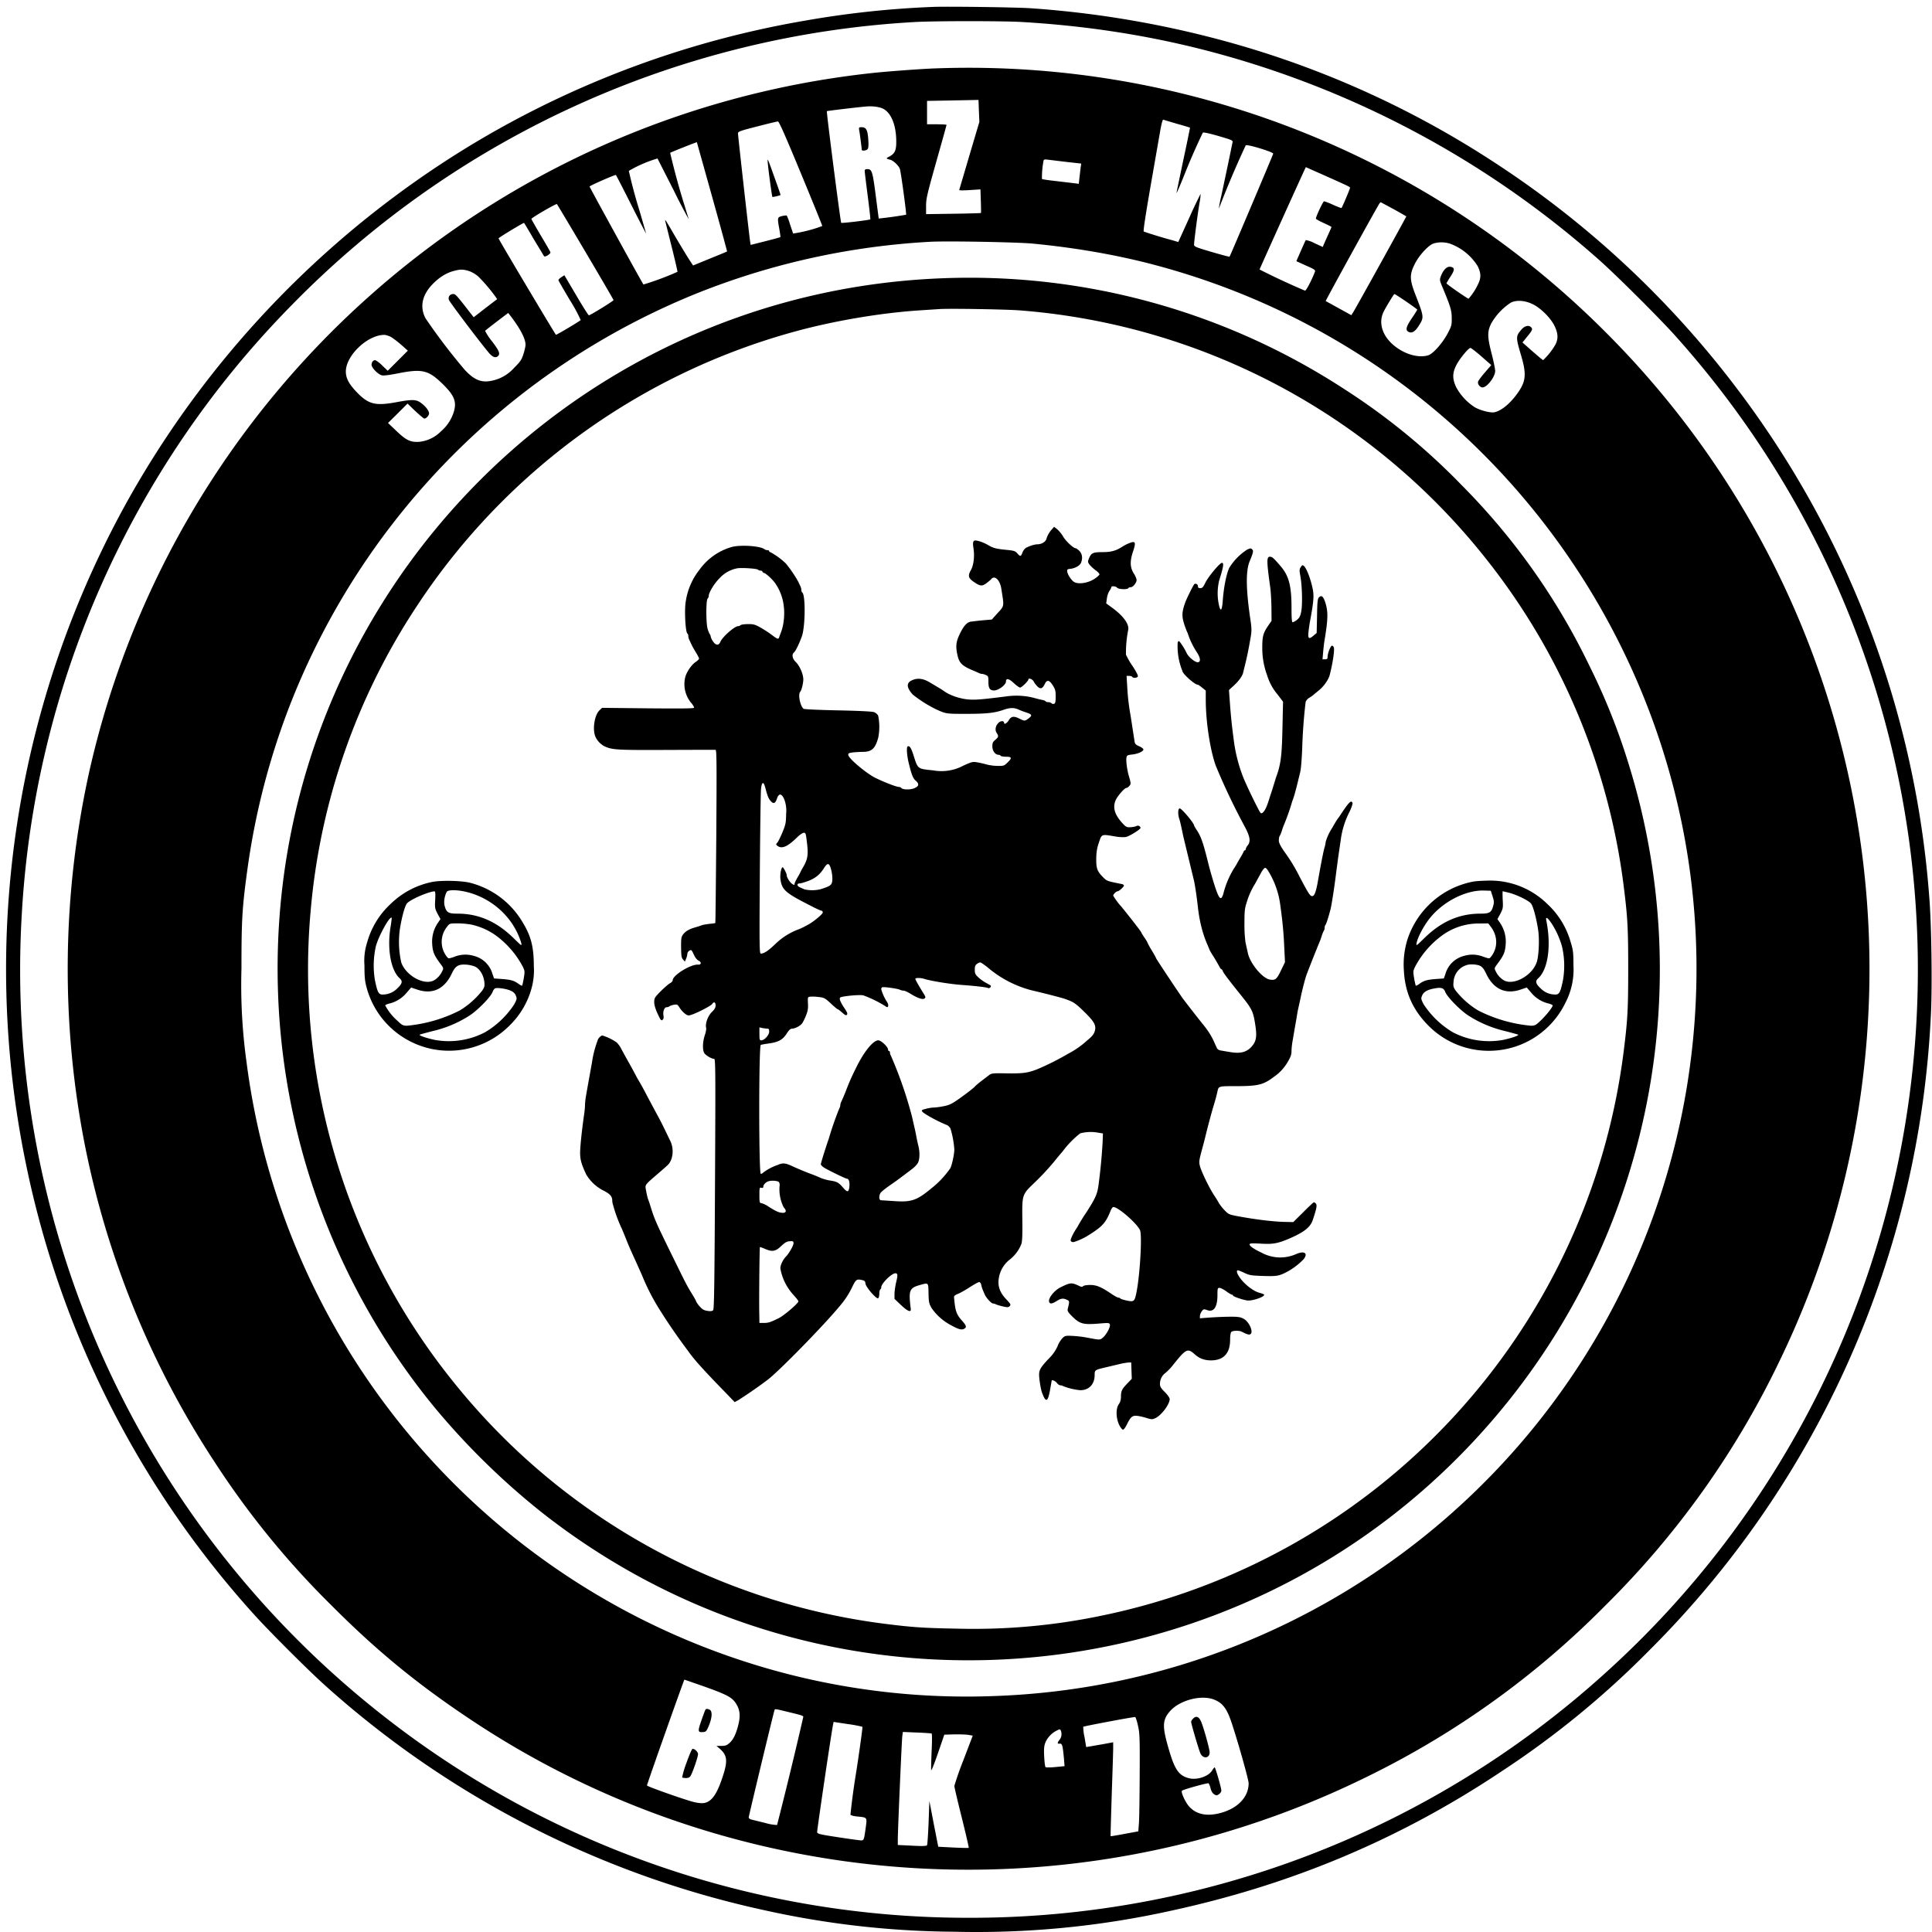 <svg xmlns="http://www.w3.org/2000/svg" class="fill-current text-gray-300" width="150" height="150" viewBox="-1 -1 339.901 340.037">
  <path fill="none" d="M-1-1h339.901v340.037H-1z"/>
  <path d="M162.951.224a167.088 167.088 0 00-22.279 2.401 168.689 168.689 0 00-57.956 21.371 170.621 170.621 0 00-60.992 62.535A169.613 169.613 0 003.527 203.987a168.616 168.616 0 0039.86 78.881c2.572 2.899 9.931 10.257 12.881 12.881a169.465 169.465 0 0077.098 39.432 158.172 158.172 0 0033.549 3.808 158.13 158.13 0 0038.316-3.739c21.286-4.631 40.358-12.692 58.145-24.596a158.651 158.651 0 0025.917-21.268 169.117 169.117 0 0049.482-111.83c.257-4.888.103-15.831-.274-20.496a168.939 168.939 0 00-33.978-89.824 169.097 169.097 0 00-43.034-39.946A166.642 166.642 0 00211.56 5.456 175.86 175.86 0 00180.533.465c-2.384-.19-15.437-.361-17.582-.241zm15.712 2.641c11.319.652 22.263 2.333 32.794 5.077a167.523 167.523 0 0168.984 36.859c3.07 2.728 10.926 10.549 13.567 13.55a167.124 167.124 0 0130.941 50.254 167.168 167.168 0 0110.806 76.583 166.515 166.515 0 01-54.543 108.502 166.322 166.322 0 01-111.743 42.845 166.508 166.508 0 01-103.871-36.173A166.717 166.717 0 012.772 159.804 166.158 166.158 0 0150.351 52.622a166.373 166.373 0 01109.514-49.74c3.481-.206 15.316-.206 18.798-.017z"/>
  <path d="M163.295 11.046c-2.299.085-8.61.549-11.148.84C84.85 19.291 29.656 68.562 14.692 134.591a160.81 160.81 0 00-.874 65.691 157.348 157.348 0 0022.863 56 150.397 150.397 0 0020.616 25.299c7.992 8.01 15.094 13.825 24.441 20.051a156.483 156.483 0 0035.058 17.495 158.756 158.756 0 00122.652-7.375 153.78 153.78 0 0042.022-30.17 154.201 154.201 0 0030.461-42.622c29.659-60.813 17.422-133.749-30.461-181.551a158.373 158.373 0 00-118.175-46.363zm7.924 7.461l.086 1.938-1.767 5.952-1.784 6.055c0 .069.841.069 1.87 0l1.869-.12.068 2.024c.034 1.132.052 2.076.018 2.127-.034.034-2.229.103-4.854.137l-4.802.069v-1.424c0-1.304.171-2.024 1.801-7.821.995-3.499 1.801-6.415 1.801-6.466 0-.051-.771-.103-1.715-.103h-1.716v-4.117l2.882-.051 4.511-.086 1.664-.034.068 1.92zm-17.255-.531c1.646.498 2.693 2.779 2.71 5.849.018 1.664-.24 2.213-1.252 2.745-.583.292-.565.36.188.549.532.12 1.476 1.012 1.698 1.595.172.463 1.201 7.976 1.098 8.078-1.598.28-3.205.503-4.819.669l-.395-3.036c-.687-5.386-.755-5.66-1.664-5.66-.274 0-.411.103-.411.292 0 .171.24 2.144.531 4.391.292 2.247.498 4.117.463 4.151-.119.137-5.025.72-5.128.618-.12-.12-2.624-19.57-2.521-19.656.068-.051 5.952-.754 6.998-.823.909-.071 1.767.015 2.504.238zm52.125 2.813c1.234.343 2.246.652 2.28.686.018.017-.497 2.573-1.166 5.677-.651 3.104-1.2 5.711-1.2 5.814.017.086.583-1.218 1.269-2.916a114.79 114.79 0 013.362-7.701c.103-.103 1.184.137 2.727.583 2.351.686 2.573.771 2.505 1.098l-.772 3.739-1.2 5.66a22.525 22.525 0 00-.446 2.316c1.448-3.776 3.027-7.5 4.734-11.166.24-.24 4.905 1.184 4.837 1.475-.052.24-7.581 18.026-7.685 18.129-.034.034-1.458-.343-3.155-.84-2.848-.84-3.088-.943-3.088-1.304 0-.583.651-5.557.961-7.341.106-.52.17-1.048.188-1.578a89.022 89.022 0 00-1.99 4.202l-1.938 4.271-1.047-.309a78.128 78.128 0 01-5.025-1.527c-.12-.068.274-2.641 1.149-7.735l1.715-9.828c.24-1.389.446-2.161.566-2.126l2.419.721zm-66.206 8.695c2.075 5.008 3.773 9.193 3.773 9.296a25.071 25.071 0 01-5.129 1.321l-.531-1.561a10.664 10.664 0 00-.583-1.578c-.052-.069-.429-.035-.841.068-.841.206-.841.274-.463 2.367.12.703.206 1.32.171 1.338-.034.034-1.218.36-2.641.72l-2.59.652-.086-.549c-.138-.772-2.145-18.679-2.145-19.09 0-.309.378-.446 3.396-1.218 1.853-.48 3.499-.875 3.636-.875.191-.015 1.323 2.558 4.033 9.109zm-15.608 4.168c1.475 5.266 2.642 9.588 2.624 9.605-.034.034-1.389.6-3.019 1.252l-2.967 1.218-.807-1.235a183.804 183.804 0 01-2.298-3.808c-1.767-3.036-1.887-3.225-1.784-2.744l1.149 4.597c.583 2.333 1.029 4.271.994 4.305a49.78 49.78 0 01-5.985 2.229c-.188-.188-9.417-16.998-9.485-17.237-.017-.137 4.322-2.042 4.631-2.042.034 0 1.252 2.367 2.71 5.266 1.476 2.916 2.642 5.163 2.607 5.026l-1.115-3.859a87.358 87.358 0 01-1.921-7.152 22.627 22.627 0 015.043-2.178l2.83 5.557a110.97 110.97 0 002.676 5.146l-.789-2.573c-.939-3.01-1.77-6.054-2.487-9.125.104-.103 4.648-1.904 4.7-1.87l2.693 9.622zm62.312-6.157l2.642.292-.104.703-.205 1.784-.12 1.081-.618-.086-3.189-.377c-1.407-.155-2.625-.326-2.676-.395a15.904 15.904 0 01.291-3.259c.052-.172.258-.206.721-.137l3.258.394zm45.624 2.453c4.511 2.024 4.322 1.938 4.322 2.144 0 .154-1.321 3.293-1.492 3.516-.035.035-.687-.206-1.458-.549a10.66 10.66 0 00-1.612-.634c-.172 0-1.441 2.693-1.441 3.053 0 .086.618.429 1.372.772.755.343 1.373.652 1.373.703 0 .052-.274.686-.618 1.424l-.771 1.715-.138.377-1.457-.669a5.051 5.051 0 00-1.544-.549c-.086.137-1.646 3.67-1.646 3.722l1.697.771c1.527.669 1.682.789 1.562 1.098-.583 1.527-1.578 3.396-1.75 3.311a124.853 124.853 0 01-7.992-3.722c.274-.687 8.096-18.01 8.146-18.01l3.447 1.527zm12.006 5.865c.751.41 1.494.833 2.229 1.269.034.035-8.765 15.951-9.382 16.929l-.292.463-2.212-1.218-2.299-1.269c-.068-.052 9.125-16.74 9.468-17.186.086-.103.188-.206.224-.206l2.264 1.218zm-142.239 7.53c2.71 4.58 4.922 8.387 4.939 8.473.034.137-4.082 2.676-4.34 2.676-.086 0-.943-1.338-1.903-2.967l-2.075-3.516-.344-.566-.549.36c-.291.188-.515.429-.48.532.018.103.943 1.698 2.024 3.516a27.388 27.388 0 011.887 3.481c-.12.172-4.168 2.59-4.356 2.59-.086 0-9.914-16.482-10.103-16.963-.052-.103 4.425-2.813 4.494-2.727.034.034.806 1.321 1.715 2.881l1.801 2.984c.206.206 1.218-.446 1.115-.703-.034-.137-.807-1.475-1.716-2.984-.892-1.526-1.629-2.813-1.629-2.881 0-.189 4.356-2.727 4.493-2.607.052.051 2.317 3.842 5.027 8.421zm78.64-1.475c7.718.737 15.265 2.058 22.04 3.894 63.839 17.225 104.121 80.159 93.031 145.344-10.253 59.939-61.241 104.406-122.018 106.41a126.73 126.73 0 01-35.59-3.756 128.364 128.364 0 01-71.266-47.476 127.856 127.856 0 01-24.511-60.495 98.426 98.426 0 01-.874-16.294c0-8.816.12-10.806 1.132-18.095a127.946 127.946 0 017.667-28.986 128.548 128.548 0 0171.9-72.003 129.463 129.463 0 0140.392-8.85c2.747-.173 15.25.05 18.097.307zm73.513.017a9.59 9.59 0 014.888 3.979c.549 1.132.601 1.921.172 2.899a10.92 10.92 0 01-1.784 2.813c-.188 0-3.894-2.573-3.894-2.71.217-.414.457-.815.721-1.201.789-1.201.755-1.612-.086-1.715-.565-.068-1.184.549-1.595 1.595-.274.737-.274.737.36 2.247 1.338 3.242 1.526 3.859 1.526 5.214.017 1.201-.034 1.389-.721 2.693-.909 1.698-2.538 3.55-3.396 3.825-1.133.377-2.779.154-4.254-.566-3.225-1.595-4.751-4.442-3.705-6.895.258-.618 1.681-2.984 1.973-3.31.086-.086 4.014 2.607 4.03 2.744 0 .068-.429.754-.943 1.509-1.046 1.543-1.184 2.127-.515 2.436.532.24 1.115-.12 1.716-1.081.96-1.492.943-1.561-.463-5.214-1.149-2.916-1.184-3.756-.24-5.66.771-1.561 2.47-3.396 3.379-3.653a4.979 4.979 0 012.831.051zM81.43 46.688c.497.155 1.183.549 1.646.943a28.983 28.983 0 013.361 4.014l-2.109 1.612-2.024 1.578-.703-.892c-2.401-3.104-2.538-3.242-2.984-3.19-.549.068-.823.463-.686 1.012.103.36 5.214 7.135 6.998 9.279.703.84 1.252 1.029 1.663.617.412-.412.188-.943-1.08-2.607a10.093 10.093 0 01-1.201-1.818c.034-.069.978-.807 2.075-1.647l1.99-1.509.325.412c1.75 2.264 2.71 4.082 2.728 5.163 0 .257-.154.995-.36 1.629-.325 1.029-.515 1.321-1.612 2.418a7.183 7.183 0 01-4.683 2.418c-1.457.103-2.556-.446-4.013-1.99a105.821 105.821 0 01-6.947-9.125c-1.012-1.956-.617-3.997 1.149-5.883 1.166-1.235 2.453-2.058 3.773-2.418 1.218-.325 1.647-.325 2.694-.016zm187.263 5.849c1.424.686 3.19 2.453 3.859 3.859.6 1.27.651 2.161.188 3.156a11.657 11.657 0 01-2.213 2.83c-.068 0-.909-.704-1.887-1.561l-1.749-1.543.857-1.063c.909-1.115.978-1.304.651-1.629-.411-.412-1.114-.24-1.681.412-1.012 1.166-1.012 1.355-.103 4.442.96 3.207.892 4.477-.258 6.277-1.338 2.058-3.053 3.55-4.391 3.842-.721.137-2.47-.309-3.481-.892a9.697 9.697 0 01-3.259-3.516c-.687-1.458-.687-2.47 0-3.842.565-1.132 2.161-3.07 2.504-3.07.137 0 1.012.686 1.955 1.509l1.716 1.509-1.099 1.269c-.6.687-1.148 1.424-1.218 1.629-.137.429.326 1.029.772 1.029.806 0 2.229-1.87 2.229-2.898 0-.343-.274-1.698-.617-3.019-.772-3.001-.789-3.876-.086-5.317a10.588 10.588 0 013.499-3.705c1.016-.48 2.474-.36 3.812.292zM67.725 58.299c.395.223 1.218.858 1.853 1.407l1.132 1.012-1.767 1.767-1.767 1.767-.978-.926a4.942 4.942 0 00-1.218-.943c-.36 0-.651.36-.651.823 0 .531 1.132 1.681 1.801 1.852.326.086 1.355-.051 2.83-.343 4.168-.823 5.3-.583 7.615 1.612 2.281 2.178 2.762 3.276 2.247 5.094a7.387 7.387 0 01-2.264 3.482 6.284 6.284 0 01-3.773 1.853c-1.578.12-2.351-.24-4.1-1.921l-1.458-1.39 1.715-1.698 1.716-1.715 1.372 1.321c.771.72 1.475 1.321 1.595 1.321.326 0 .823-.549.823-.909 0-.463-.617-1.27-1.423-1.853-.841-.617-1.527-.635-4.168-.154-3.843.72-5.025.446-7.118-1.715-1.406-1.458-1.955-2.504-1.938-3.705.052-2.779 3.757-6.329 6.689-6.397.291-.019.84.153 1.235.358zm54.92 237.45c4.426 1.578 5.197 2.007 5.935 3.259.566.96.669 1.973.344 3.379-.395 1.681-.909 2.796-1.596 3.379-.479.429-.72.515-1.44.515h-.857l.635.549c1.234 1.098 1.354 2.058.565 4.545-1.046 3.31-1.989 4.7-3.345 4.957-.411.068-1.08.017-1.852-.172-1.544-.377-8.25-2.744-8.233-2.916.018-.292 6.518-18.627 6.586-18.627l3.258 1.132zm90.012 2.401c1.526.618 2.265 1.646 3.122 4.305 1.2 3.653 2.916 9.811 2.916 10.394 0 2.573-2.145 4.665-5.489 5.369-2.178.463-3.894 0-5.042-1.338-.669-.789-1.424-2.487-1.201-2.71.24-.223 4.494-1.407 4.683-1.304.167.268.283.564.343.875.12.48.344.875.618 1.046.395.257.463.257.857 0 .24-.154.429-.446.429-.635 0-.463-1.047-4.099-1.184-4.099-.052.017-.257.257-.446.566-.669 1.063-2.71 1.732-4.133 1.338-1.802-.48-2.521-1.612-3.653-5.66-.995-3.516-.927-4.648.377-6.123 1.715-1.955 5.556-2.95 7.803-2.024zm-75.004 2.161c2.436.583 2.659.669 2.659.875a795.338 795.338 0 01-4.614 19.021 8.763 8.763 0 01-2.075-.36l-2.436-.6c-.274-.069-.48-.223-.48-.377 0-.24 4.374-18.438 4.546-18.901.084-.224.068-.224 2.4.342zm61.558 2.384c.309 1.32.343 2.041.309 8.645-.018 3.962-.069 7.821-.138 8.593l-.103 1.389-2.419.446c-1.32.257-2.436.429-2.452.412-.034-.017.068-3.276.188-7.238.138-3.962.258-7.684.258-8.25v-1.046l-1.75.326-2.384.412-.618.103-.291-1.75a8.57 8.57 0 01-.223-1.818c.119-.12 8.901-1.767 9.124-1.715.105.016.327.685.499 1.491zm-48.488.223c.051.052-.412 3.499-1.047 7.667a129.903 129.903 0 00-1.063 7.787c.052.137.532.274 1.27.343 1.698.171 1.664.12 1.424 1.921-.309 2.23-.326 2.281-.857 2.281-.24-.017-2.059-.257-4.048-.566-3.242-.498-3.603-.583-3.653-.892-.034-.274 2.504-17.512 2.813-18.97l.086-.429 2.487.377c.87.11 1.734.27 2.588.481zm34.937.721c.189.514.104 1.132-.239 1.561-.446.566-.429.737.034.686.429-.034.515.292.737 2.642l.103 1.321-1.595.154c-.875.085-1.664.085-1.75.017-.085-.069-.188-.892-.239-1.853-.069-1.338-.018-1.887.205-2.453.309-.806 1.081-1.664 1.904-2.075.635-.344.704-.344.84 0zm-22.759.463c.086.051.086 1.424 0 3.07-.068 1.629-.104 3.139-.086 3.361.034.223.549-1.08 1.184-2.916l1.132-3.31 1.732-.052c.943-.017 2.075.017 2.504.086l.772.137-1.63 4.271a55.237 55.237 0 00-1.612 4.58c0 .188.583 2.693 1.304 5.557.721 2.882 1.27 5.283 1.235 5.334-.052.051-1.287.017-2.728-.052l-2.642-.137-.789-4.031-.771-4.03-.138 3.791c-.085 2.092-.205 3.893-.274 3.996-.085.155-.754.189-2.641.086l-2.505-.12v-.96c0-1.475.687-17.323.789-18.181l.104-.755 2.47.103c1.354.051 2.521.137 2.59.172z"/>
  <path d="M150.156 21.938c.138.755.446 3.208.446 3.414 0 .257.806.171 1.029-.103.154-.188.188-.669.12-1.75-.12-1.646-.378-2.11-1.184-2.11-.461 0-.496.034-.411.549zm-16.087 5.797c.12 1.424.737 5.866.806 5.935a5.845 5.845 0 001.441-.343c.017-.017-.498-1.527-1.167-3.362-1.132-3.173-1.184-3.294-1.08-2.23zm30.769 20.239c-67.132 2.538-119.495 59.017-116.957 126.15a121.638 121.638 0 0027.58 72.64 128.898 128.898 0 0018.97 18.541c52.853 41.439 129.291 32.186 170.73-20.667a121.61 121.61 0 0020.512-110.853 113.146 113.146 0 00-6.93-17.46 117.01 117.01 0 00-22.571-31.954 115.683 115.683 0 00-20.754-16.963 120.813 120.813 0 00-70.58-19.434zm13.636 5.66a116.03 116.03 0 0181.814 43.479A115.76 115.76 0 01284.712 155c.687 5.455.789 7.341.789 14.494 0 7.152-.103 9.021-.789 14.493-6.204 49.421-43.206 89.397-92.002 99.395a110.173 110.173 0 01-25.385 2.264c-5.694-.103-7.649-.223-12.435-.823a115.963 115.963 0 01-74.953-41.13 115.818 115.818 0 01-26.328-84.404 115.057 115.057 0 0118.678-53.599 116.39 116.39 0 0166.652-48.368c6.688-1.835 14.854-3.225 21.696-3.688l3.688-.24c1.75-.12 11.905.051 14.151.24z"/>
  <path d="M184.117 92.105c-.498.549-.857 1.167-.995 1.698-.12.532-.857.995-1.595.995-.498 0-1.424.292-2.059.652-.206.12-.463.48-.583.806-.274.72-.395.738-.909.137-.36-.412-.583-.48-1.749-.6-1.973-.189-2.453-.309-3.379-.858a7.343 7.343 0 00-1.596-.686c-1.063-.292-1.184-.12-.978 1.321.206 1.372.018 2.933-.463 3.773-.549.978-.463 1.389.446 2.024 1.148.806 1.492.857 2.246.309.36-.257.755-.6.893-.754.6-.738 1.526.154 1.767 1.664.515 3.344.6 2.95-.841 4.528l-.823.926-1.63.137c-.892.086-1.887.206-2.178.257-.669.154-1.252.875-1.955 2.401-.566 1.252-.618 2.041-.258 3.602.326 1.337.841 1.818 3.019 2.692l.721.326c.172.085.412.154.549.154.138 0 .463.086.703.206.395.171.429.292.429 1.218 0 1.115.24 1.475.995 1.492.771 0 2.093-.995 2.093-1.578 0-.635.515-.532 1.372.274.463.429.96.789 1.114.789.274 0 1.458-1.149 1.458-1.424 0-.326.703-.068.927.343.137.274.445.669.686.909.549.498.875.377 1.286-.48.378-.772.789-.686 1.39.257.446.686.515.978.515 1.972 0 .909-.068 1.201-.274 1.287a.47.47 0 01-.463-.103.92.92 0 00-.566-.188c-.223 0-.429-.069-.48-.155-.051-.085-.309-.188-.565-.24-.274-.035-.909-.206-1.424-.343-1.424-.395-3.19-.515-4.803-.292-4.854.618-5.9.686-7.289.498-1.372-.206-2.778-.721-3.653-1.321a14.684 14.684 0 00-1.063-.686l-1.612-.96c-1.184-.703-2.195-.806-3.19-.309-.926.463-.857 1.252.223 2.47 1.26 1 2.622 1.863 4.065 2.573 1.784.823 1.801.823 5.3.823 3.585 0 5.009-.154 6.552-.686 1.081-.395 1.801-.429 2.505-.154l.823.343.994.343c.772.274.789.48.12.978-.617.463-.703.463-1.544.034-1.012-.515-1.492-.446-1.903.257-.326.549-.841.823-.841.446 0-.36-.583-.36-.96 0-.532.498-.687 1.27-.343 1.784.377.583.343.737-.24 1.235-.429.343-.515.549-.515 1.149 0 .772.515 1.475 1.08 1.475.154 0 .326.069.378.171.051.086.479.172.96.172 1.029 0 1.081.223.223 1.046-.565.549-.668.583-1.731.566a8.805 8.805 0 01-1.75-.206 19.842 19.842 0 00-1.578-.377c-1.012-.188-1.063-.188-2.641.515a8.134 8.134 0 01-5.335.858c-2.83-.292-2.692-.189-3.499-2.71-.411-1.287-.703-1.698-1.028-1.492-.224.137-.104 1.681.205 2.916.498 2.041.755 2.71 1.218 3.087.669.583.601.978-.24 1.338-.72.309-2.092.274-2.315-.069-.051-.085-.223-.154-.377-.154-.446 0-2.538-.806-4.15-1.595-1.596-.789-4.683-3.379-4.769-4.013-.052-.292.068-.36.755-.463a18.623 18.623 0 011.767-.103c1.595 0 2.213-.566 2.744-2.504a9.728 9.728 0 00-.018-3.876c-.12-.24-.445-.515-.737-.617-.309-.12-2.881-.24-6.346-.309-3.328-.068-5.918-.188-6.038-.274-.6-.48-1.012-2.504-.6-2.984.24-.257.549-1.509.549-2.178 0-.96-.635-2.418-1.355-3.104-.565-.549-.703-1.286-.309-1.629.292-.223.943-1.561 1.406-2.847.618-1.698.669-7.358.068-7.735-.085-.052-.154-.24-.154-.429 0-.172-.068-.463-.154-.635l-.377-.806a22 22 0 00-2.195-3.225 12.382 12.382 0 00-2.744-2.007c-.104 0-.189-.085-.189-.171 0-.103-.137-.171-.309-.171a.992.992 0 01-.479-.137c-.687-.618-4.374-.857-5.9-.395a10.563 10.563 0 00-5.574 3.962 11.736 11.736 0 00-2.419 5.574c-.274 1.458-.068 5.455.292 5.678.086.051.154.24.154.429 0 .171.068.463.154.634l.377.806c.237.488.501.963.789 1.424.309.497.566.995.566 1.115 0 .103-.274.377-.583.583-.669.429-1.458 1.544-1.784 2.47a5.143 5.143 0 001.029 4.785c.206.232.369.499.48.789 0 .154-2.041.171-8.096.12l-8.113-.086-.463.446c-.789.754-1.2 2.933-.823 4.305.24.841.978 1.681 1.801 2.059 1.338.583 2.145.634 10.72.6 4.665-.017 8.594-.034 8.73-.017.206.017.223 2.178.138 15.213-.069 8.37-.138 15.231-.172 15.265s-.515.103-1.081.154c-.549.069-1.166.172-1.354.257-.188.069-.687.24-1.115.36-1.08.309-1.715.686-2.127 1.252-.309.412-.359.703-.343 2.264.018 1.492.068 1.835.343 2.144l.326.36.206-.497a3.02 3.02 0 00.223-.858c0-.394.549-.823.755-.6.068.051.257.446.446.84.188.429.515.823.771.943.566.257.497.755-.086.703-1.286-.085-4.459 1.87-4.459 2.745 0 .154-.206.395-.48.531-.258.138-.995.772-1.63 1.407-1.063 1.081-1.148 1.218-1.148 1.921 0 .48.205 1.184.6 2.041.515 1.115.635 1.27.858 1.081.188-.154.239-.395.171-.754-.137-.704.154-1.475.566-1.475a.859.859 0 00.48-.154c.085-.086.429-.206.771-.274.583-.103.651-.069 1.012.497.206.343.617.806.927 1.046.497.377.617.395 1.148.223 1.081-.343 3.465-1.595 3.653-1.887.292-.48.618-.36.618.223 0 .395-.172.703-.669 1.184-.687.669-1.184 2.041-.995 2.762.052.188-.052.789-.24 1.32-.411 1.27-.429 2.744-.018 3.225.36.429 1.27.926 1.664.926.24 0 .258 1.938.154 21.989-.086 17.632-.154 22.057-.326 22.246-.171.171-.445.206-1.012.12-.635-.103-.892-.257-1.389-.823a3.69 3.69 0 01-.601-.858c0-.068-.258-.531-.549-1.029-.995-1.612-1.149-1.887-2.898-5.454-3.517-7.152-3.808-7.787-4.46-9.862-.206-.669-.429-1.355-.515-1.544-.137-.377-.291-1.046-.445-1.938-.104-.686-.069-.737 2.092-2.59.943-.806 1.818-1.578 1.938-1.732.807-.978.943-2.727.309-4.048-1.406-2.916-1.698-3.516-2.264-4.528l-1.835-3.43a50.812 50.812 0 00-1.836-3.31c0-.069-1.098-2.076-1.887-3.465l-.806-1.475a4.629 4.629 0 00-.789-1.132 8.949 8.949 0 00-2.556-1.252c-.258 0-.823.601-.823.858a18.53 18.53 0 00-1.012 3.945l-.36 2.007-.326 1.801-.343 1.956a11.755 11.755 0 00-.188 1.664c0 .343-.069 1.149-.172 1.784-.377 2.625-.687 5.574-.687 6.621 0 1.218.224 2.024 1.081 3.842a7.392 7.392 0 002.984 2.796c1.2.601 1.595 1.046 1.595 1.835 0 .206.069.549.154.772a24.99 24.99 0 001.562 4.202l.703 1.715c.395 1.029.686 1.698 1.698 3.911l1.114 2.487a37.92 37.92 0 003.002 5.9 103.766 103.766 0 005.146 7.479c.926 1.354 2.813 3.447 6.449 7.169l1.715 1.784.687-.377a82.466 82.466 0 005.042-3.499c1.818-1.321 9.811-9.468 12.71-12.967.909-1.04 1.671-2.2 2.264-3.447.617-1.27.771-1.39 1.595-1.218.584.12.669.206.721.652.068.617 1.921 2.761 2.229 2.572.12-.068.206-.429.206-.789 0-.36.086-.721.172-.772.103-.051.171-.223.171-.36 0-.669 1.818-2.47 2.487-2.47.412 0 .446.309.154 1.492-.154.635-.291 1.578-.309 2.093v.926l1.166 1.098c1.149 1.098 1.784 1.338 1.698.652-.411-3.242-.257-3.67 1.578-4.185 1.561-.446 1.51-.497 1.544 1.441.034 1.543.085 1.801.531 2.59a9.554 9.554 0 003.465 3.053c1.235.686 1.818.857 2.264.617.498-.274.429-.549-.395-1.475-.978-1.098-1.166-1.698-1.372-4.065-.034-.223.172-.412.652-.6.377-.137 1.32-.669 2.109-1.184.771-.498 1.526-.909 1.664-.909.137 0 .291.206.359.463.086.48.206.789.618 1.715.257.617 1.166 1.595 1.458 1.595.12 0 .359.069.531.155.154.085.703.24 1.201.36.806.189.96.171 1.2-.051.24-.257.188-.36-.601-1.201-1.2-1.269-1.578-2.436-1.269-3.945a5.138 5.138 0 011.955-3.104 6.503 6.503 0 001.973-2.693c.154-.446.205-1.681.171-4.117-.051-4.614-.068-4.545 2.127-6.655a43.589 43.589 0 004.082-4.477l.943-1.115a16.26 16.26 0 013.036-3.104 7.199 7.199 0 013.225-.103l.771.12-.052 1.458a99.235 99.235 0 01-.737 7.718c-.223 1.543-.531 2.229-2.161 4.768a31.747 31.747 0 00-1.578 2.573c-.651.943-1.234 2.144-1.148 2.367.051.137.24.24.429.24.325 0 1.767-.618 2.504-1.081 2.658-1.646 3.225-2.264 4.1-4.459.137-.343.36-.635.479-.635.841 0 4.1 2.83 4.683 4.065.412.84 0 7.993-.635 11.046-.309 1.526-.429 1.612-1.681 1.355-.565-.12-1.08-.292-1.132-.36-.052-.086-.206-.154-.343-.154-.138 0-.721-.309-1.286-.703-1.75-1.184-2.573-1.527-3.705-1.527-.549 0-1.098.086-1.218.206-.138.137-.309.154-.583.017-1.458-.686-1.596-.686-3.362.171-1.148.549-2.264 1.99-2.041 2.59.154.394.532.343 1.321-.155.754-.48 1.148-.532 1.801-.223.48.206.48.292.154 1.578-.086.36.017.566.635 1.201 1.492 1.509 2.007 1.646 5.076 1.389 1.407-.12 1.596-.103 1.698.155.138.377-.497 1.646-1.149 2.264-.429.412-.565.446-1.303.36l-1.682-.309a19.494 19.494 0 00-2.298-.274c-1.372-.069-1.44-.052-1.904.377a4.724 4.724 0 00-.874 1.44 6.912 6.912 0 01-1.441 2.075c-1.492 1.561-1.801 2.059-1.801 2.933 0 .772.292 2.556.515 3.156.669 1.801 1.012 1.698 1.406-.429l.292-1.681c.052-.206.635.051.909.395.188.24.463.429.635.429.171 0 .359.051.429.12.983.39 2.017.638 3.07.737 1.526 0 2.521-1.046 2.521-2.676 0-.875.018-.892 1.973-1.354l2.315-.549c.617-.154 1.355-.274 1.63-.292l.515-.017.051 1.441.052 1.44-.755.789c-.978 1.012-1.149 1.355-1.149 2.333 0 .566-.119.978-.377 1.338-.549.771-.515 2.47.068 3.653.224.463.532.84.669.84.138 0 .429-.395.669-.892.669-1.355.978-1.629 1.801-1.543.378.034 1.133.206 1.664.377.909.274 1.029.274 1.578.017 1.063-.498 2.504-2.436 2.504-3.345 0-.223-.36-.738-.857-1.235-.703-.703-.857-.96-.857-1.458a2.399 2.399 0 01.978-1.921c.495-.42.943-.892 1.338-1.407 2.281-2.847 2.538-2.967 3.773-1.887.857.772 1.698 1.081 2.864 1.098 2.247 0 3.396-1.235 3.396-3.653 0-.669.086-1.235.206-1.355.24-.24 1.372-.274 1.818-.051.909.463 1.235.566 1.475.48.721-.275-.12-2.247-1.183-2.779-.566-.292-.995-.343-2.573-.326a67.27 67.27 0 00-3.465.154l-1.595.12v-.395c0-.223.154-.601.326-.84.309-.395.377-.412.943-.206 1.166.429 1.817-.515 1.817-2.642 0-1.183.034-1.269.36-1.269.206 0 .737.274 1.184.6.446.326.909.601 1.012.601.104 0 .188.068.188.154 0 .188 2.093.875 2.676.875.995 0 2.813-.652 2.813-1.012 0-.068-.36-.223-.807-.343-1.012-.257-2.401-1.287-3.311-2.436-.651-.841-.892-1.527-.497-1.527.086 0 .617.206 1.149.463.875.412 1.2.463 3.293.532 2.041.051 2.436.017 3.276-.292a11.651 11.651 0 003.858-2.692c.789-1.029.086-1.492-1.338-.875a6.876 6.876 0 01-6.089-.24c-1.32-.617-2.109-1.166-2.109-1.44 0-.223.292-.24 1.973-.154 2.127.137 3.019-.035 5.06-.909 2.59-1.132 3.653-1.973 4.082-3.242.687-2.058.789-2.607.549-2.899-.12-.137-.291-.24-.377-.223-.086.034-.927.823-1.87 1.767l-1.731 1.715-1.544-.034c-1.904-.034-5.197-.429-8.37-1.029-1.372-.257-1.51-.326-2.213-1.063a8.002 8.002 0 01-.96-1.218c-.12-.24-.498-.858-.841-1.372-.857-1.287-2.264-4.203-2.504-5.163-.172-.687-.138-.978.257-2.487.446-1.629.549-2.041.927-3.585.24-.978.806-3.104 1.132-4.202.48-1.595.617-2.126.755-2.761.223-1.029.154-1.012 3.173-1.012 4.014 0 4.905-.223 6.792-1.646a8.02 8.02 0 002.47-2.71c.463-.771.617-1.218.617-1.801 0-.429.086-1.235.189-1.801l.325-1.904.36-2.059c.104-.668.24-1.475.326-1.801l.36-1.629c.205-1.081.703-3.053.978-3.945.12-.412 1.715-4.442 2.436-6.175.086-.188.24-.652.36-1.029.12-.377.291-.755.359-.858.069-.085.138-.309.138-.515 0-.206.068-.429.154-.514.138-.172.515-1.338.857-2.659.224-.823.737-4.202 1.047-6.775l.343-2.573.429-2.916c.226-1.76.76-3.467 1.578-5.042.325-.686.549-1.372.497-1.492-.223-.566-.617-.171-2.109 2.075a7.758 7.758 0 01-.549.772c-.317.5-.62 1.009-.909 1.526a9.278 9.278 0 00-1.166 2.521c0 .171-.069.532-.155.823-.205.652-.6 2.641-1.166 5.849-.36 2.076-.635 2.83-1.046 2.83-.36 0-.652-.446-2.179-3.344a29.915 29.915 0 00-2.556-4.254c-.857-1.218-1.132-1.767-1.132-2.212 0-.326.068-.652.138-.755.068-.086.24-.463.359-.84.12-.377.274-.841.36-1.029a38.746 38.746 0 001.526-4.339c.172-.326.601-1.801 1.013-3.55l.377-1.544c.12-.48.274-2.367.343-4.202.082-2.711.282-5.418.601-8.113.124-.29.333-.536.601-.703.274-.154.6-.377.72-.498l.961-.789c.875-.686 1.732-1.887 1.955-2.745.515-1.972.857-4.253.737-4.785-.051-.206-.205-.377-.325-.377-.258 0-.789 1.355-.789 2.007 0 .309-.086.395-.446.395h-.446l.104-1.167c.052-.634.154-1.578.24-2.092.651-3.911.669-5.128.12-6.827-.344-1.012-.652-1.252-1.081-.823-.24.24-.309.755-.343 3.276l-.068 3.001-.515.429c-.841.72-1.047.6-.927-.566a26.44 26.44 0 01.258-1.835c.635-3.396.72-4.442.531-5.574-.343-1.818-1.098-3.842-1.612-4.271-.205-.171-.309-.137-.531.223-.258.377-.258.566-.068 1.595.309 1.698.395 5.094.137 6.277-.154.789-.326 1.081-.755 1.424-.219.18-.469.319-.737.412-.154 0-.206-.738-.206-2.556 0-3.791-.445-5.557-1.835-7.221-1.166-1.372-1.51-1.698-1.835-1.749-.738-.12-.755.497-.069 5.42.104.754.189 2.367.206 3.602l.018 2.247-.532.771c-.926 1.338-1.098 1.938-1.098 3.876a13.871 13.871 0 00.875 5.008 9.357 9.357 0 001.801 3.293l.978 1.287-.103 4.631c-.103 4.974-.292 6.432-1.149 8.748l-.343 1.115-.343 1.115a65.948 65.948 0 00-.532 1.63c-.497 1.595-.943 2.384-1.39 2.401-.051 0-.223-.206-.359-.48a86.402 86.402 0 01-2.693-5.609 27.383 27.383 0 01-1.801-7.118 93.972 93.972 0 01-.617-5.917l-.188-2.573.754-.686c.961-.875 1.612-1.75 1.75-2.401l.291-1.201c.36-1.424.669-2.916 1.029-5.025.172-1.012.172-1.526 0-2.744-.84-5.523-.892-8.868-.188-10.583.669-1.629.703-1.852.446-2.109-.224-.223-.326-.223-.875.034a10.058 10.058 0 00-3.173 3.242c-.515 1.167-.961 3.448-1.132 5.814-.138 1.853-.43 1.99-.738.343a9.617 9.617 0 01.12-3.979c.755-2.418.857-3.087.48-3.087s-2.384 2.401-2.933 3.516c-.36.755-.532.943-.875.943-.292 0-.412-.103-.412-.326 0-.343-.359-.566-.634-.395-.155.12-1.321 2.453-1.596 3.208-.635 1.767-.651 2.47-.12 4.065.224.634.446 1.218.515 1.286.39 1.232.95 2.404 1.664 3.482.635.96.686 1.715.12 1.715-.48 0-1.562-.875-1.904-1.544a11.609 11.609 0 00-1.114-1.87c-.31-.395-.326-.395-.498-.085a11.485 11.485 0 00.823 5.025c0 .48 2.161 2.418 2.693 2.418.086 0 .429.24.789.532l.634.514v1.578c0 3.825.738 8.748 1.75 11.612a114.254 114.254 0 005.18 10.875c.875 1.681.995 2.487.446 3.19-.159.184-.276.4-.344.635 0 .12-.068.223-.154.223-.085 0-.188.137-.239.292a8.24 8.24 0 01-.55.995l-.549.943c-.051.137-.309.566-.565.943a15.679 15.679 0 00-1.887 4.494c-.429 1.389-.789.926-1.75-2.178-.463-1.561-.617-2.093-.994-3.602-.823-3.31-1.201-4.339-1.921-5.437a5.292 5.292 0 01-.48-.823c0-.412-2.179-3.001-2.521-3.001-.326 0-.36 1.012-.068 1.887.086.24.24.892.36 1.458l.343 1.629 1.887 7.804c.188.909.463 2.71.686 4.717.292 2.539.875 4.751 1.732 6.638l.326.806c0 .035.309.566.687 1.149.377.6.806 1.355.96 1.646.154.309.343.566.412.566.085 0 .188.137.239.309.12.343.858 1.338 3.311 4.391 1.904 2.384 2.075 2.744 2.47 5.454.258 1.853.069 2.676-.823 3.602-.84.857-1.887 1.115-3.55.84a79.782 79.782 0 01-1.75-.292c-.325-.034-.601-.223-.703-.463l-.651-1.441a13.759 13.759 0 00-1.476-2.315 244.785 244.785 0 01-3.704-4.734c-.258-.274-4.854-7.187-4.854-7.29 0-.051-.343-.686-.771-1.389a13.527 13.527 0 01-.772-1.407c0-.051-.223-.429-.514-.84-.275-.412-.515-.789-.515-.84 0-.137-1.836-2.504-3.551-4.614a11.624 11.624 0 01-1.424-1.921c0-.24.549-.772.789-.772s1.098-.789 1.098-.995c0-.12-.171-.24-.377-.274-2.59-.514-2.624-.532-3.259-1.166-1.063-1.063-1.252-1.561-1.235-3.311.018-1.115.138-1.852.412-2.658.6-1.75.36-1.664 3.173-1.201.566.085 1.304.12 1.629.051.566-.085 2.573-1.338 2.573-1.578 0-.326-.412-.515-.721-.343-.188.103-.669.188-1.063.206-.634.035-.789-.051-1.389-.703-1.372-1.492-1.75-2.744-1.201-4.048.309-.72 1.562-2.161 1.887-2.161.104 0 .344-.154.515-.343.309-.343.309-.446-.086-1.801-.309-1.046-.515-2.693-.411-3.19.068-.395.188-.463.978-.549 1.029-.103 2.007-.549 2.007-.892 0-.137-.343-.395-.755-.566-.669-.309-.755-.395-.84-1.081l-.652-4.236a39.354 39.354 0 01-.601-5.146l-.12-1.921h.446c.24 0 .497.069.549.172.154.257.892.206.995-.086.068-.137-.343-.926-.927-1.801a13.247 13.247 0 01-1.166-2.024 20.714 20.714 0 01.395-4.374c.188-.961-.806-2.367-2.658-3.756l-1.218-.892.12-.857c.051-.463.257-1.063.445-1.321.172-.257.326-.549.326-.652 0-.274.789-.223 1.029.069s1.801.36 1.973.085c.051-.103.257-.171.429-.171.395 0 1.028-.772 1.028-1.269 0-.206-.223-.738-.514-1.184-.652-1.046-.687-2.161-.086-3.911.515-1.561.395-1.818-.652-1.406a7.876 7.876 0 00-1.148.566c-1.184.789-2.041 1.029-3.585 1.029-1.698 0-2.024.155-2.419 1.167-.205.515-.188.617.12 1.029.189.257.652.686 1.047.978.377.274.703.617.703.72.017.12-.395.498-.892.823-1.013.669-2.573.96-3.414.618-.514-.188-1.269-1.27-1.372-1.921-.034-.343.034-.412.464-.463.84-.068 1.697-.532 1.938-1.012.36-.806.258-1.647-.274-2.161-.257-.257-.549-.463-.651-.463-.395-.017-1.716-1.235-2.195-2.058a5.45 5.45 0 00-1.063-1.303l-.532-.412-.333.389zm-51.798 7.153c.104.103.309.172.48.172s.309.068.309.154c0 .085.154.223.343.274.412.137 1.698 1.372 2.024 1.955a8.605 8.605 0 011.406 3.911c.188 1.372 0 3.259-.446 4.425l-.359.978c-.138.446-.274.395-1.372-.429a20.187 20.187 0 00-2.024-1.304c-.857-.48-1.184-.566-2.127-.549-.601 0-1.184.086-1.286.188a.684.684 0 01-.412.172c-.634 0-2.761 1.87-3.139 2.761-.274.703-.823.652-1.303-.103a2.34 2.34 0 01-.395-.823.838.838 0 00-.138-.395c-.086-.085-.257-.497-.395-.926-.309-.978-.309-5.06-.017-5.352a.762.762 0 00.205-.48c0-.6.978-2.195 1.87-3.087a5.66 5.66 0 013.189-1.784c.808-.119 3.398.053 3.587.242zm1.303 38.368c.377 1.441.583 1.972.978 2.384.48.531.807.395 1.081-.463.325-.978.84-.926 1.286.154.305.803.416 1.667.326 2.521-.018 1.561-.069 1.853-.635 3.242-.343.823-.755 1.664-.909 1.835-.274.309-.274.343.034.583.755.566 1.732.154 3.413-1.475.463-.463 1.012-.84 1.218-.84.326 0 .36.154.549 1.784.258 2.092.12 2.898-.651 4.219-.186.307-.357.622-.515.943 0 .034-.223.463-.515.943-.274.48-.515.995-.515 1.132 0 .206-.068.206-.429-.034-.412-.274-.943-1.132-.943-1.526 0-.274-.497-1.252-.687-1.372-.257-.155-.531 1.252-.411 2.109.257 1.853.857 2.384 5.214 4.597.978.515 1.887.926 2.007.926s.223.137.223.309c0 .292-1.681 1.681-2.641 2.179l-.703.377-.772.36a11.678 11.678 0 00-4.202 2.607c-1.304 1.252-2.023 1.715-2.59 1.715-.24 0-.257-1.424-.171-13.858.051-7.616.154-14.356.205-15.008.121-1.389.447-1.526.755-.343zm11.457 13.979c.292.858.43 1.938.31 2.59-.12.6-.395.789-2.007 1.303a6.215 6.215 0 01-2.864.034l-.755-.343c-.583-.223-.635-.703-.104-.703.224 0 .909-.206 1.562-.446 1.234-.48 2.058-1.149 2.778-2.315.532-.823.806-.84 1.08-.12zm77.166.858a14.934 14.934 0 011.99 5.625c.445 3.156.617 5.06.737 7.752l.12 2.504-.703 1.458c-.755 1.578-1.013 1.784-2.007 1.595-1.304-.257-3.447-2.847-3.825-4.666l-.411-1.852a23.234 23.234 0 01-.189-3.345c0-2.161.052-2.676.395-3.705a13.353 13.353 0 011.458-3.259l1.063-1.938c.258-.48.583-.892.737-.892.138.002.429.328.635.723zm-49.5 16.791a19.463 19.463 0 008.044 4.116c1.39.309 4.957 1.218 5.575 1.441 1.526.532 1.852.755 3.481 2.35 1.749 1.715 2.093 2.384 1.732 3.431-.154.48-.515.892-1.338 1.561a15.586 15.586 0 01-3.327 2.315 46.03 46.03 0 01-5.438 2.728c-1.681.651-2.538.754-5.317.72-2.436-.051-2.727-.017-3.121.292l-1.355 1.029c-.515.395-1.046.84-1.184 1.012-.137.171-.943.806-1.801 1.441-2.247 1.646-2.556 1.801-3.962 2.058-.51.098-1.025.161-1.544.188-.274 0-.874.103-1.32.223-.721.188-.789.24-.601.498.309.395 2.71 1.715 4.306 2.35.257.103.549.395.651.652.359 1.189.583 2.415.669 3.653 0 .806-.411 2.744-.703 3.293a16.29 16.29 0 01-3.361 3.568c-2.556 2.126-3.534 2.453-6.655 2.212l-2.179-.137c-.377-.017-.411-.806-.068-1.321.138-.188.857-.772 1.596-1.286a51.143 51.143 0 002.195-1.578l1.681-1.269c.446-.326.943-.841 1.098-1.149.309-.6.343-1.818.086-2.898a29.456 29.456 0 01-.378-1.75 27.39 27.39 0 00-.343-1.629l-.429-1.887a72.653 72.653 0 00-3.722-10.72.857.857 0 01-.138-.463c0-.171-.068-.309-.171-.309-.086 0-.172-.12-.172-.257 0-.48-1.218-1.629-1.715-1.629-.927 0-2.59 2.075-3.979 4.974a37.433 37.433 0 00-1.784 4.082l-.445 1.063-.326.72c-.086.171-.154.429-.154.566s-.068.395-.172.566a56.436 56.436 0 00-1.887 5.437c-.377 1.029-1.372 4.186-1.372 4.391 0 .137.258.395.566.6.737.463 3.808 1.956 4.03 1.956.343 0 .515.583.429 1.423-.12.978-.343 1.029-1.098.155-.806-.926-1.063-1.063-2.247-1.252-.6-.085-1.406-.326-1.817-.515a20.364 20.364 0 00-1.458-.6 49.346 49.346 0 01-3.431-1.423c-1.27-.583-1.681-.601-2.624-.189a9.021 9.021 0 00-2.487 1.321.687.687 0 01-.429.223c-.36 0-.36-22.555 0-22.692.12-.052.601-.137 1.063-.206 2.024-.257 2.744-.635 3.517-1.818.377-.601.651-.84.926-.84.463 0 1.304-.412 1.681-.823.172-.172.497-.807.737-1.407.36-.875.429-1.321.378-2.212-.052-1.081-.034-1.132.36-1.184a7.74 7.74 0 011.475.051c.995.103 1.132.172 2.161 1.115.601.566 1.149 1.029 1.218 1.029.086 0 .429.274.807.601.514.463.703.549.84.377.138-.154.052-.412-.326-.978-.84-1.252-1.098-1.887-.84-2.058.395-.24 3.311-.515 4.03-.377a20.535 20.535 0 013.996 1.973c.43.343.566-.24.189-.823a7.916 7.916 0 01-1.013-2.23c0-.137.069-.274.155-.326.205-.137 2.761.223 3.139.429.171.086.463.154.651.154s.737.257 1.235.566c1.252.772 2.144 1.063 2.452.806.206-.171.188-.292-.154-.823-.909-1.475-1.475-2.47-1.475-2.624 0-.206.943-.206 1.612.017 1.148.36 4.425.892 6.448 1.046 2.591.188 4.528.412 4.769.566.086.051.258-.017.377-.137.155-.206.12-.292-.119-.429l-.858-.48a7.073 7.073 0 01-1.166-.875c-.515-.48-.601-.686-.601-1.321 0-.583.086-.806.378-1.012.17-.135.37-.229.583-.274.105-.003.688.392 1.288.872zm-38.762 10.789c.257 0 .326.12.326.531 0 .601-.841 1.527-1.39 1.527-.292 0-.326-.137-.326-1.132v-1.149l.532.12c.291.051.686.103.858.103zm2.041 27.014c.12.154.172.48.103.806a7.115 7.115 0 00.738 3.636c.531.566.479.96-.155.96-.617 0-1.166-.24-2.47-1.063a4.355 4.355 0 00-1.338-.652c-.274 0-.309-.155-.309-1.39 0-1.303.018-1.389.344-1.303.239.068.343 0 .343-.206 0-.326.411-.754.857-.926.549-.188 1.681-.119 1.887.138zm2.572 10.771c0 .377-.806 1.801-1.303 2.298-.601.6-1.115 1.732-.995 2.23a9.276 9.276 0 002.247 4.511c.497.549.909 1.063.909 1.166 0 .343-2.539 2.521-3.465 2.968-1.458.72-1.818.84-2.624.84h-.772l-.034-2.196c-.034-2.795.052-11.08.12-11.148.034-.034.429.103.857.292 1.286.566 1.853.48 2.796-.395.892-.823 1.098-.926 1.801-.943.378-.017.463.051.463.377zm-63.701-63.581a14.548 14.548 0 00-7.187 3.825 14.512 14.512 0 00-4.168 6.827 10.5 10.5 0 00-.463 3.996c0 2.024.068 2.745.36 3.842 2.118 8.023 10.339 12.81 18.362 10.692a15.025 15.025 0 006.987-4.106 14.398 14.398 0 003.705-6.397c.35-1.284.482-2.617.395-3.945 0-3.276-.497-5.249-1.938-7.598a15.055 15.055 0 00-9.228-6.998c-1.457-.396-5.299-.482-6.825-.138zm6.329 1.783c2.84.74 5.366 2.376 7.203 4.665a12.913 12.913 0 012.247 4.271c.104.566.086.549-1.269-.772-3.036-3.001-6.209-4.391-9.982-4.391-1.578 0-1.921-.206-2.23-1.355-.188-.703-.034-1.715.36-2.47.224-.411 1.938-.394 3.671.052zm-5.694 1.321c-.086 1.423-.052 1.561.411 2.47l.515.943-.411.6a5.832 5.832 0 00-1.047 3.756c.086 1.407.326 1.99 1.355 3.379.669.909.686.909.395 1.458a3.585 3.585 0 01-1.476 1.612c-1.732.892-4.888-.857-5.711-3.156a16.39 16.39 0 01-.258-5.832c.344-2.195.893-4.167 1.27-4.597.617-.686 3.739-2.041 4.837-2.109.136-.016.17.43.12 1.476zm-7.856 4.768c-.635 3.876.034 7.65 1.612 9.073.549.498.445.943-.412 1.75a3.57 3.57 0 01-2.624 1.098c-.687 0-.892-.395-1.338-2.573a15.605 15.605 0 01.172-5.917c.479-1.801 2.436-5.352 2.778-5.026.035.035-.051.755-.188 1.595zm14.476-.326c1.399.34 2.725.933 3.911 1.75a16.125 16.125 0 014.871 5.574c.377.771.377.875.188 2.041-.12.686-.258 1.269-.292 1.321-.051.034-.325-.086-.6-.292-.789-.583-1.338-.755-2.899-.875l-1.44-.103-.274-.771a4.563 4.563 0 00-3.311-3.208 5.147 5.147 0 00-3.361.154c-1.046.36-1.063.36-1.338.034a4.22 4.22 0 01.034-5.334c.429-.566.429-.566 1.904-.566.823.001 1.989.121 2.607.275zm.412 7.341c.806.395 1.475 1.475 1.612 2.659.086.771.034.96-.378 1.561a14.726 14.726 0 01-3.962 3.499 25.558 25.558 0 01-9.262 2.676c-.703 0-.875-.086-1.715-.892a9.705 9.705 0 01-2.127-2.675c0-.086.36-.258.823-.36a5.645 5.645 0 002.984-1.921l.755-.875 1.063.36c2.692.909 4.802-.069 6.105-2.847.617-1.304 1.149-1.629 2.504-1.544a5.3 5.3 0 011.598.359zm6.225 4.22c.48.206.772.463.927.857.223.532.205.635-.258 1.527a15.744 15.744 0 01-5.146 4.939 13.783 13.783 0 01-8.815 1.355c-1.476-.309-2.848-.771-2.693-.926.052-.035 1.081-.326 2.299-.635a20.584 20.584 0 006.62-2.83c1.51-1.046 3.602-3.225 3.911-4.065.103-.309.325-.583.463-.635.48-.136 1.973.087 2.692.413zm169.443-19.193a15.182 15.182 0 00-11.509 9.965 14.69 14.69 0 00-.703 5.677c.188 3.773 1.51 6.809 4.134 9.519 5.717 5.976 15.195 6.185 21.171.468a15.007 15.007 0 003.133-4.31 12.643 12.643 0 001.407-6.586c0-2.195-.052-2.658-.464-3.996a14.509 14.509 0 00-4.168-6.827 14.34 14.34 0 00-10.376-4.082c-.979.017-2.145.086-2.625.172zm3.396 2.572c.257.806.291 1.081.12 1.681-.309 1.183-.635 1.389-2.229 1.389-3.773 0-6.947 1.389-9.982 4.391-1.355 1.321-1.372 1.338-1.27.772.172-.978 1.235-2.984 2.247-4.271 2.315-2.967 6.38-5.06 9.604-4.957l1.201.034.309.961zm2.933-.6c1.304.343 3.328 1.321 3.808 1.852.378.429.927 2.418 1.27 4.597.274 1.681.137 4.751-.258 5.832-.823 2.298-3.979 4.048-5.711 3.156a3.6 3.6 0 01-1.476-1.612c-.291-.549-.274-.549.395-1.458 1.029-1.389 1.27-1.972 1.355-3.379a5.83 5.83 0 00-1.046-3.756l-.412-.6.515-.943c.463-.909.497-1.046.411-2.47-.034-.823-.034-1.492 0-1.492l1.149.273zm7.427 5.351a14.804 14.804 0 011.853 4.065c.457 1.94.521 3.952.188 5.917-.445 2.178-.651 2.573-1.338 2.573-1.012 0-1.853-.343-2.624-1.098-.857-.806-.96-1.252-.411-1.75 1.749-1.578 2.332-5.78 1.423-10.222-.137-.702.24-.479.909.515zm-10.686.601c1.286 1.681 1.286 3.773.034 5.334-.274.326-.291.326-1.338-.034a5.14 5.14 0 00-3.361-.154 4.561 4.561 0 00-3.311 3.208l-.274.771-1.44.103c-1.561.12-2.109.292-2.898.875-.274.206-.549.326-.601.292-.034-.052-.172-.635-.292-1.321-.188-1.167-.188-1.27.189-2.041a16.115 16.115 0 014.871-5.574 10.938 10.938 0 016.414-2.007l1.578-.017.429.565zm-1.887 6.895c.412.206.687.549 1.063 1.338 1.304 2.778 3.413 3.756 6.106 2.847l1.063-.36.754.875a5.616 5.616 0 003.002 1.921c.446.103.806.274.806.36 0 .309-1.148 1.749-2.126 2.675-.841.806-1.013.892-1.716.892a25.544 25.544 0 01-9.262-2.676 14.743 14.743 0 01-3.962-3.499c-.412-.6-.463-.789-.378-1.561a3.26 3.26 0 012.351-2.95c.533-.188 1.768-.119 2.299.138zm-6.654 3.962c.188.051.445.343.549.652.309.823 2.401 3.001 3.91 4.048a20.58 20.58 0 006.621 2.83c1.218.309 2.246.6 2.298.635.154.154-1.218.617-2.692.926a13.784 13.784 0 01-8.816-1.355 15.794 15.794 0 01-5.146-4.939c-.446-.892-.48-1.012-.257-1.509.239-.618.874-.995 1.938-1.218.926-.173 1.166-.19 1.595-.07zM123.091 299.917c-.068.086-.377.943-.721 1.921-.668 1.904-.634 2.093.36 2.007.464-.051.566-.171.978-1.167.566-1.372.618-2.487.155-2.744-.412-.206-.652-.223-.772-.017zm-3.327 9.313a16.59 16.59 0 00-.771 2.573c.034.086.343.137.651.137.429 0 .669-.103.841-.395.343-.549 1.303-3.328 1.303-3.808 0-.395-.565-.943-.96-.943-.121 0-.584 1.098-1.064 2.436zm89.154-7.752c-.188.188-.343.446-.343.566 0 .326 1.304 4.785 1.612 5.505.446 1.063 1.646.961 1.646-.137 0-.515-.892-3.791-1.406-5.163-.41-1.098-.925-1.355-1.509-.771z"/>
</svg>
